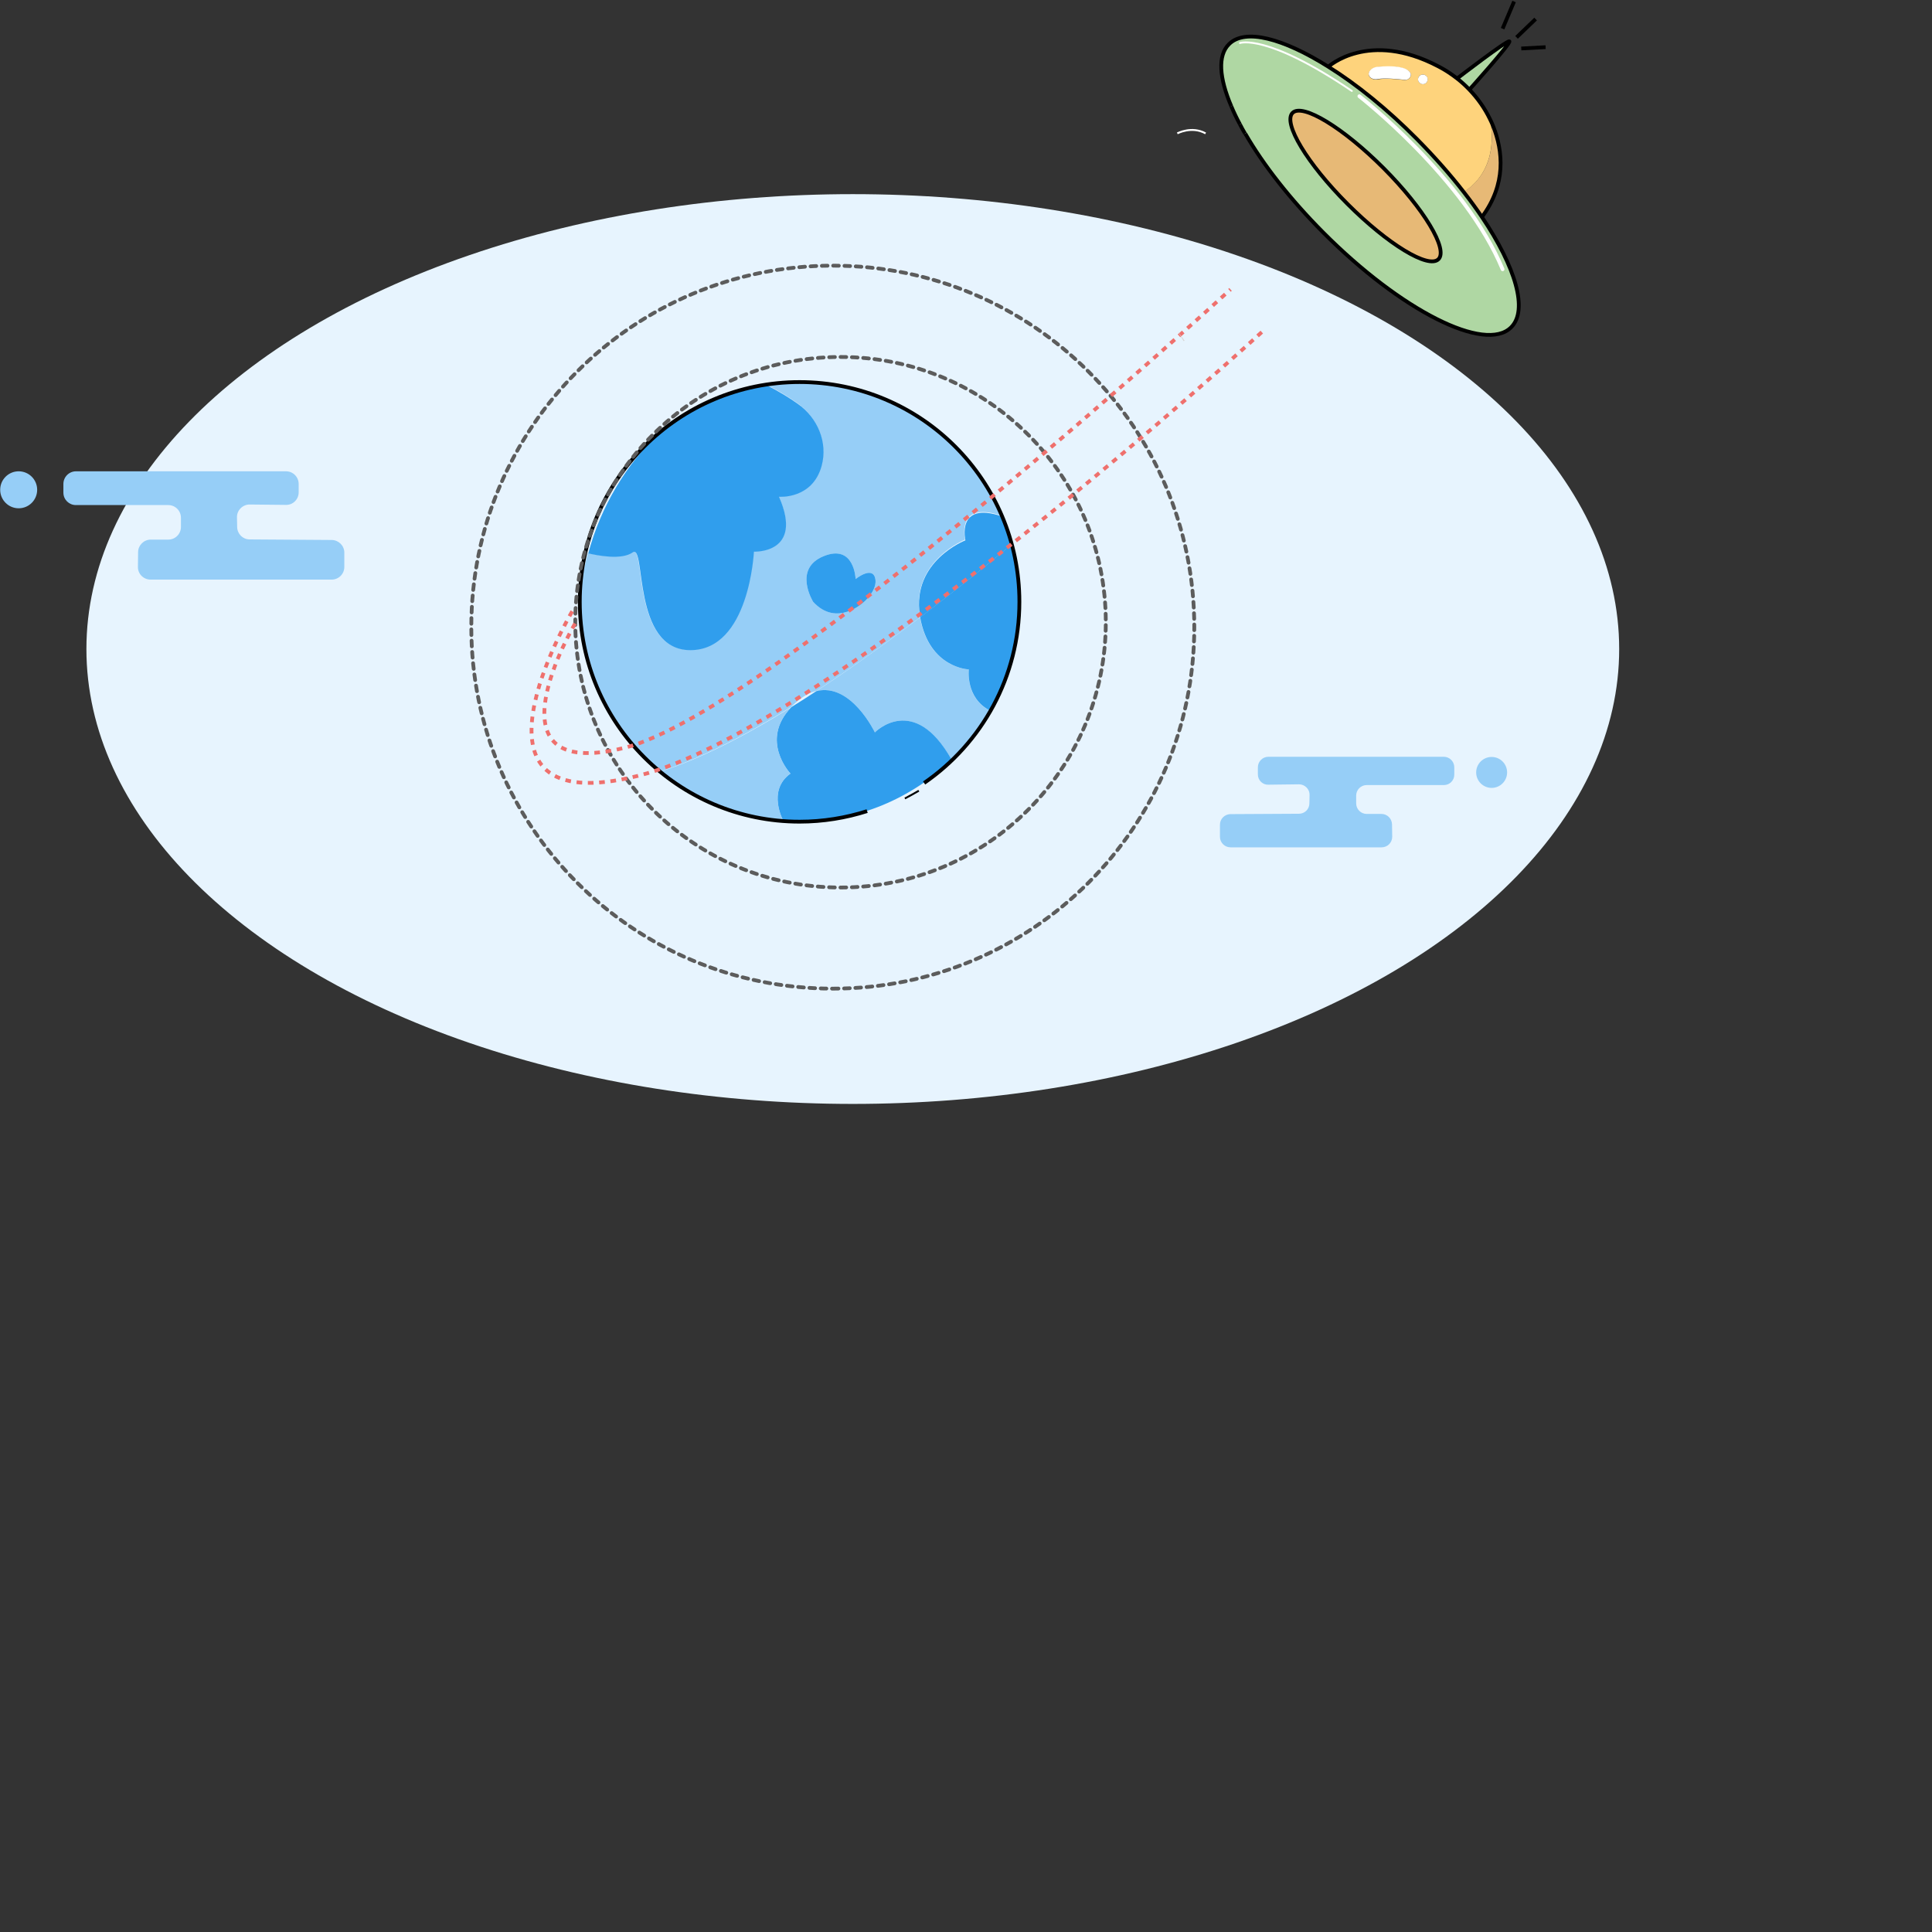 <svg viewBox="0 0 1024 1024" xmlns="http://www.w3.org/2000/svg"><rect x="0" y="0" width="1024" height="1024" fill="#333333" stroke="none"/><g stroke="none" stroke-width="1" fill="none" fill-rule="evenodd"><g transform="translate(-1, -1)"><g transform="translate(1, 1)"><ellipse fill="#E7F4FE" fill-rule="nonzero" cx="452" cy="344" rx="406.2" ry="241.1"/><g transform="translate(646, 401)" fill="#96CEF7" fill-rule="nonzero"><path d="M20.7,9.5 L20.7,5.7 C20.7,2.6 23.2,0.1 26.3,0.1 L119.2,0.1 C122.3,0.1 124.8,2.6 124.8,5.7 L124.8,9.6 C124.8,12.7 122.3,15.1 119.3,15.1 L78.4,15.1 C75.3,15.1 72.8,17.6 72.8,20.7 L72.8,24.8 C72.8,27.9 75.3,30.4 78.4,30.4 L86.2,30.4 C89.2,30.4 91.7,32.8 91.8,35.9 L91.9,42.5 C91.9,45.6 89.4,48.1 86.3,48.1 L6.2,48.1 C3.1,48.1 0.6,45.6 0.6,42.5 L0.6,36.1 C0.6,33 3.1,30.6 6.1,30.5 L42.5,30.3 C45.5,30.3 48,27.9 48,24.8 L48.1,20.4 C48.2,17.3 45.6,14.7 42.5,14.7 L26.4,14.9 C23.3,15.1 20.7,12.6 20.7,9.5 Z"/><circle cx="144.6" cy="8.4" r="8.2"/></g><g transform="translate(0, 249)" fill="#96CEF7" fill-rule="nonzero"><path d="M158.3,12 L158.3,7.5 C158.3,3.8 155.3,0.8 151.6,0.8 L40.3,0.8 C36.6,0.8 33.6,3.8 33.6,7.5 L33.6,12.1 C33.6,15.8 36.6,18.7 40.2,18.7 L89.2,18.7 C92.9,18.7 95.9,21.7 95.9,25.4 L95.9,30.3 C95.9,34 92.9,37 89.2,37 L79.9,37 C76.3,37 73.3,39.9 73.2,43.5 L73.1,51.4 C73,55.1 76,58.2 79.8,58.2 L175.8,58.2 C179.5,58.2 182.5,55.2 182.5,51.5 L182.5,43.9 C182.5,40.2 179.5,37.3 175.9,37.2 L132.3,36.9 C128.7,36.9 125.8,34 125.7,30.4 L125.6,25.2 C125.5,21.5 128.6,18.4 132.3,18.4 L151.6,18.6 C155.2,18.7 158.3,15.7 158.3,12 Z"/><circle cx="9.9" cy="10.6" r="9.8"/></g><g transform="translate(306, 202)" fill-rule="nonzero"><g><path d="M207.5,152.8 C207.5,152.8 205.5,167.9 218.6,174.6 L218.6,174.6 C213.1,184.2 206.2,193 198.3,200.7 L198.3,200.7 C178.2,164.9 157.7,186.2 157.7,186.2 C157.7,186.2 145.1,159.7 126.7,164.3 C144.9,152.4 163.5,139 181.6,125.3 C186.5,152.3 207.5,152.8 207.5,152.8 Z" fill="#96CEF7"/><path d="M218.7,174.6 L218.7,174.6 C205.6,167.9 207.5,152.8 207.5,152.8 C207.5,152.8 186.5,152.2 181.7,125.2 C198.4,112.5 214.7,99.4 230,86.7 C232.6,96.3 234,106.4 233.9,116.9 C233.9,138 228.4,157.6 218.7,174.6 Z" fill="#309EED"/><path d="M198.4,200.7 L198.4,200.7 C177.4,221 148.9,233.5 117.4,233.5 C114.6,233.5 111.9,233.4 109.2,233.2 L109.2,233.2 C109.2,233.2 100.2,217.1 112.9,208 C112.9,208 96.3,190.5 113.4,172.8 C117.8,170.1 122.3,167.2 126.7,164.3 C145.1,159.7 157.7,186.2 157.7,186.2 C157.7,186.2 178.3,164.9 198.4,200.7 Z" fill="#309EED"/><path d="M230,86.8 C214.7,99.5 198.4,112.6 181.7,125.3 C181.6,124.8 181.5,124.3 181.5,123.8 C177.3,95.3 205.7,84.4 205.7,84.4 C205.7,84.4 200.7,63.6 224.7,71.6 C226.8,76.4 228.6,81.5 230,86.8 Z" fill="#309EED"/><path d="M181.4,123.7 C181.5,124.2 181.6,124.7 181.6,125.2 C163.5,139 144.9,152.3 126.7,164.2 C123.7,164.9 120.6,166.5 117.3,169.1 C115.8,170.3 114.5,171.5 113.3,172.7 C88.3,188.2 64.3,200.5 43.4,207 C18.6,186.7 2.4,156.3 0.9,122.1 C0.9,122.1 0.9,122 0.9,122 C1.3,111.4 2.9,101 5.6,91.1 C10.4,92.2 23.3,94.8 29.1,90.6 C36.4,85.4 28.4,142.4 59.7,142.4 C91,142.4 93.4,90.2 93.4,90.2 C93.4,90.2 120.1,91.4 106.7,61.1 C106.7,61.1 124.5,62.6 129.3,44.7 C132.7,32.2 127.1,19.1 116.5,11.6 C112.3,8.6 106.8,5.2 99.6,1.5 C105.3,0.6 111.2,0.2 117.2,0.2 C165.4,0.2 206.8,29.5 224.5,71.2 C200.5,63.2 205.5,84 205.5,84 C205.5,84 177.2,95.2 181.4,123.7 Z M152,117 C152,117 159.6,110.4 157.8,104.2 C156,98 147.5,104.9 147.5,104.9 C147.5,104.9 146.9,86.2 130.5,92.8 C114.1,99.5 125,117 125,117 C137.8,130.8 152,117 152,117 Z" fill="#96CEF7"/><path d="M157.8,104.2 C159.6,110.4 152,117 152,117 C152,117 137.7,130.8 125,117 C125,117 114.1,99.5 130.5,92.8 C146.9,86.1 147.5,104.9 147.5,104.9 C147.5,104.9 156,98 157.8,104.2 Z" fill="#309EED"/><path d="M43.6,207.1 C64.5,200.6 88.5,188.3 113.5,172.8 C96.4,190.5 113,208 113,208 C100.3,217.1 109.3,233.2 109.3,233.2 L109.3,233.2 C84.4,231.5 61.7,222 43.6,207.1 Z" fill="#96CEF7"/><path d="M129.5,44.9 C124.6,62.8 106.9,61.3 106.9,61.3 C120.2,91.6 93.6,90.4 93.6,90.4 C93.6,90.4 91.2,142.6 59.9,142.6 C28.6,142.6 36.6,85.6 29.3,90.8 C23.4,95 10.5,92.4 5.8,91.3 C12.5,66.2 26,44 44.2,26.5 C59.9,13.8 79,5.1 99.9,1.9 C107.1,5.6 112.6,9 116.8,12 C127.3,19.3 132.9,32.4 129.5,44.9 Z" fill="#309EED"/></g></g><circle cx="423.4" cy="319" r="116.5"/><path d="M487,419.1 C484.6,420.5 482.1,421.9 479.6,423.2" stroke="#000000"/><path d="M459.6,429.9 C448.3,433.5 436.3,435.5 423.8,435.5 C359.5,435.5 307.3,383.3 307.3,319 C307.3,254.7 359.5,202.5 423.8,202.5 C488.1,202.5 540.3,254.6 540.3,319 C540.3,358.8 520.3,394 489.8,415" stroke="#000000" stroke-width="2"/><path d="M445.5,470.4 C523.151,470.4 586.1,407.451 586.1,329.8 C586.1,252.149 523.151,189.2 445.5,189.2 C367.849,189.2 304.9,252.149 304.9,329.8 C304.9,407.451 367.849,470.4 445.5,470.4 Z" stroke="#5C5C5C" stroke-width="2" stroke-linecap="round" stroke-linejoin="round" stroke-dasharray="3.005,3.005"/><path d="M441.4,524 C547.218,524 633,438.218 633,332.4 C633,226.582 547.218,140.8 441.4,140.8 C335.582,140.8 249.8,226.582 249.8,332.4 C249.8,438.218 335.582,524 441.4,524 Z" stroke="#5C5C5C" stroke-width="2" stroke-linecap="round" stroke-linejoin="round" stroke-dasharray="2.994,2.994"/><path d="M303.3,324 C303.3,324 236.4,436.7 338.2,411.2 C440,385.7 668.8,176 668.8,176" stroke="#EF706D" stroke-width="2" stroke-dasharray="3,3"/><path d="M304.8,330.5 C304.8,330.5 254.3,415.6 331.2,396.3 C408.1,377.1 652.2,153.4 652.2,153.4" stroke="#EF706D" stroke-width="2" stroke-dasharray="3,3"/><g transform="translate(624, 0)"><g transform="translate(0, 19)" fill-rule="nonzero"><path d="M161.4,96 C179.2,122.5 186,145.3 176.8,154.4 C163.1,168.1 118.5,145.6 77.2,104.1 C59.5,86.3 45.3,68 35.9,51.7 C34.9,50 34,48.4 33.2,46.8 C31.4,43.5 29.9,40.3 28.6,37.2 C22.2,22.2 21.3,10.3 27.4,4.3 C35.9,-4.2 56.1,1.2 80.1,16.3 C95,25.6 111.2,38.7 127,54.6 C136.3,64 144.7,73.5 151.9,82.8 C155.3,87.3 158.5,91.7 161.4,96 Z M138.4,118.4 C143.7,113.1 130.7,91.5 109.3,70.1 C88,48.7 66.4,35.6 61.1,40.8 C55.8,46 68.9,67.7 90.2,89.1 C111.5,110.5 133.2,123.7 138.4,118.4 Z" fill="#AFD7A3"/><path d="M167.3,47.8 C172.5,60.9 174.4,78.5 161.3,96 C158.4,91.7 155.2,87.3 151.7,82.8 C172.5,69.5 165.6,44 165.6,44 C166.3,45.2 166.8,46.5 167.3,47.8 Z" fill="#E7B976"/><path d="M109.4,70.2 C130.7,91.6 143.8,113.2 138.5,118.5 C133.2,123.7 111.7,110.6 90.3,89.2 C68.9,67.8 55.9,46.2 61.2,40.9 C66.5,35.6 88,48.7 109.4,70.2 Z" fill="#E7B976"/><path d="M165.6,44 C165.6,44 172.4,69.5 151.8,82.8 C144.6,73.5 136.3,64 126.9,54.6 C111.1,38.7 94.8,25.7 80,16.3 C80,16.3 101.3,-3.4 138.4,16.1 C141.9,17.9 145.2,20.1 148.3,22.5 C150.6,24.3 152.8,26.3 154.8,28.4 C159.2,33 162.9,38.2 165.6,44 Z M132.3,24.4 C133,23.2 132.7,21.7 131.5,20.9 C130.3,20.2 128.7,20.5 128,21.7 C127.3,22.9 127.6,24.5 128.8,25.2 C130,25.9 131.6,25.6 132.3,24.4 Z M120.4,23.4 C121.9,23.5 123.3,22.7 123.7,21.3 C124,20.2 123.6,18.9 121.2,17.8 C117.1,15.8 109.4,16.3 106.2,16.6 C104.9,16.7 103.6,17.2 102.7,18 C99.6,20.6 102.7,23.8 106.3,23.1 C109.6,22.3 117.1,23 120.4,23.4 Z" fill="#FED37C"/><path d="M176,2.8 C177.2,3.5 154.8,28.4 154.8,28.4 C152.8,26.3 150.6,24.3 148.3,22.5 C148.3,22.6 174.8,2.1 176,2.8 Z" fill="#AFD7A3"/><path d="M131.5,20.9 C132.7,21.6 133.1,23.2 132.3,24.4 C131.6,25.6 130,26 128.8,25.2 C127.6,24.5 127.2,22.9 128,21.7 C128.7,20.5 130.3,20.2 131.5,20.9 Z" fill="#FFFFFF"/><path d="M123.7,21.2 C123.3,22.6 121.9,23.5 120.4,23.3 C117.1,22.9 109.6,22.2 106.3,22.9 C102.7,23.7 99.6,20.5 102.7,17.8 C103.7,16.9 104.9,16.5 106.2,16.4 C109.4,16.1 117.1,15.6 121.2,17.6 C123.6,18.9 124,20.2 123.7,21.2 Z" fill="#FFFFFF"/><path d="M3.9,161.6 C3.7,161.7 3.5,161.7 3.3,161.8 C2.2,159.9 1.1,158.1 0,156.2 C1.2,158 2.6,159.8 3.9,161.6 Z" fill="#D8D7D7"/></g><g transform="translate(23, 0)" stroke="#000000" stroke-width="2"><path d="M10.2,65.9 C8.4,62.6 6.9,59.4 5.6,56.3"/><path d="M12.9,70.8 C11.9,69.1 11,67.5 10.2,65.9"/><path d="M5.6,56.3 C-0.8,41.3 -1.7,29.4 4.4,23.4 C12.9,14.9 33.1,20.3 57.1,35.4 C72,44.7 88.2,57.8 104,73.7 C113.3,83.1 121.7,92.6 128.9,101.9 C132.4,106.4 135.6,110.8 138.5,115.1 C156.3,141.6 163.1,164.4 153.9,173.5 C140.2,187.2 95.6,164.7 54.3,123.2 C36.6,105.4 22.4,87.1 13,70.8"/><path d="M57,35.4 C57,35.4 78.3,15.7 115.4,35.2 C118.9,37 122.2,39.2 125.3,41.6 C127.6,43.4 129.8,45.4 131.8,47.5 C136.2,52.1 139.9,57.3 142.7,63.1 C143.3,64.3 143.9,65.6 144.4,66.9 C149.6,80 151.5,97.6 138.4,115.1"/><path d="M115.4,137.4 C110.1,142.6 88.6,129.5 67.2,108.1 C45.8,86.7 32.8,65.1 38.1,59.8 C43.4,54.6 64.9,67.7 86.3,89.1 C107.7,110.6 120.7,132.2 115.4,137.4 Z"/><path d="M125.3,41.6 C125.3,41.6 151.8,21.2 153,21.9 C154.2,22.6 131.8,47.5 131.8,47.5"/><path d="M149.4,15.2 L155.5,0.8"/><path d="M156.8,19.8 L166.9,10.1"/><path d="M159.3,25.7 L172.2,25"/></g></g><path d="M624,70.7 C624,70.7 631.6,66.6 639,70.7" stroke="#FFFFFF"/><path d="M657.2,22.8 C657.2,22.8 671.2,17.5 716.5,48.2" stroke="#FFFFFF" stroke-linecap="round" stroke-linejoin="round"/><path d="M720.5,51 C720.5,51 776.5,94.6 796.4,142.7" stroke="#FFFFFF" stroke-width="2" stroke-linecap="round" stroke-linejoin="round"/></g></g></g></svg>
